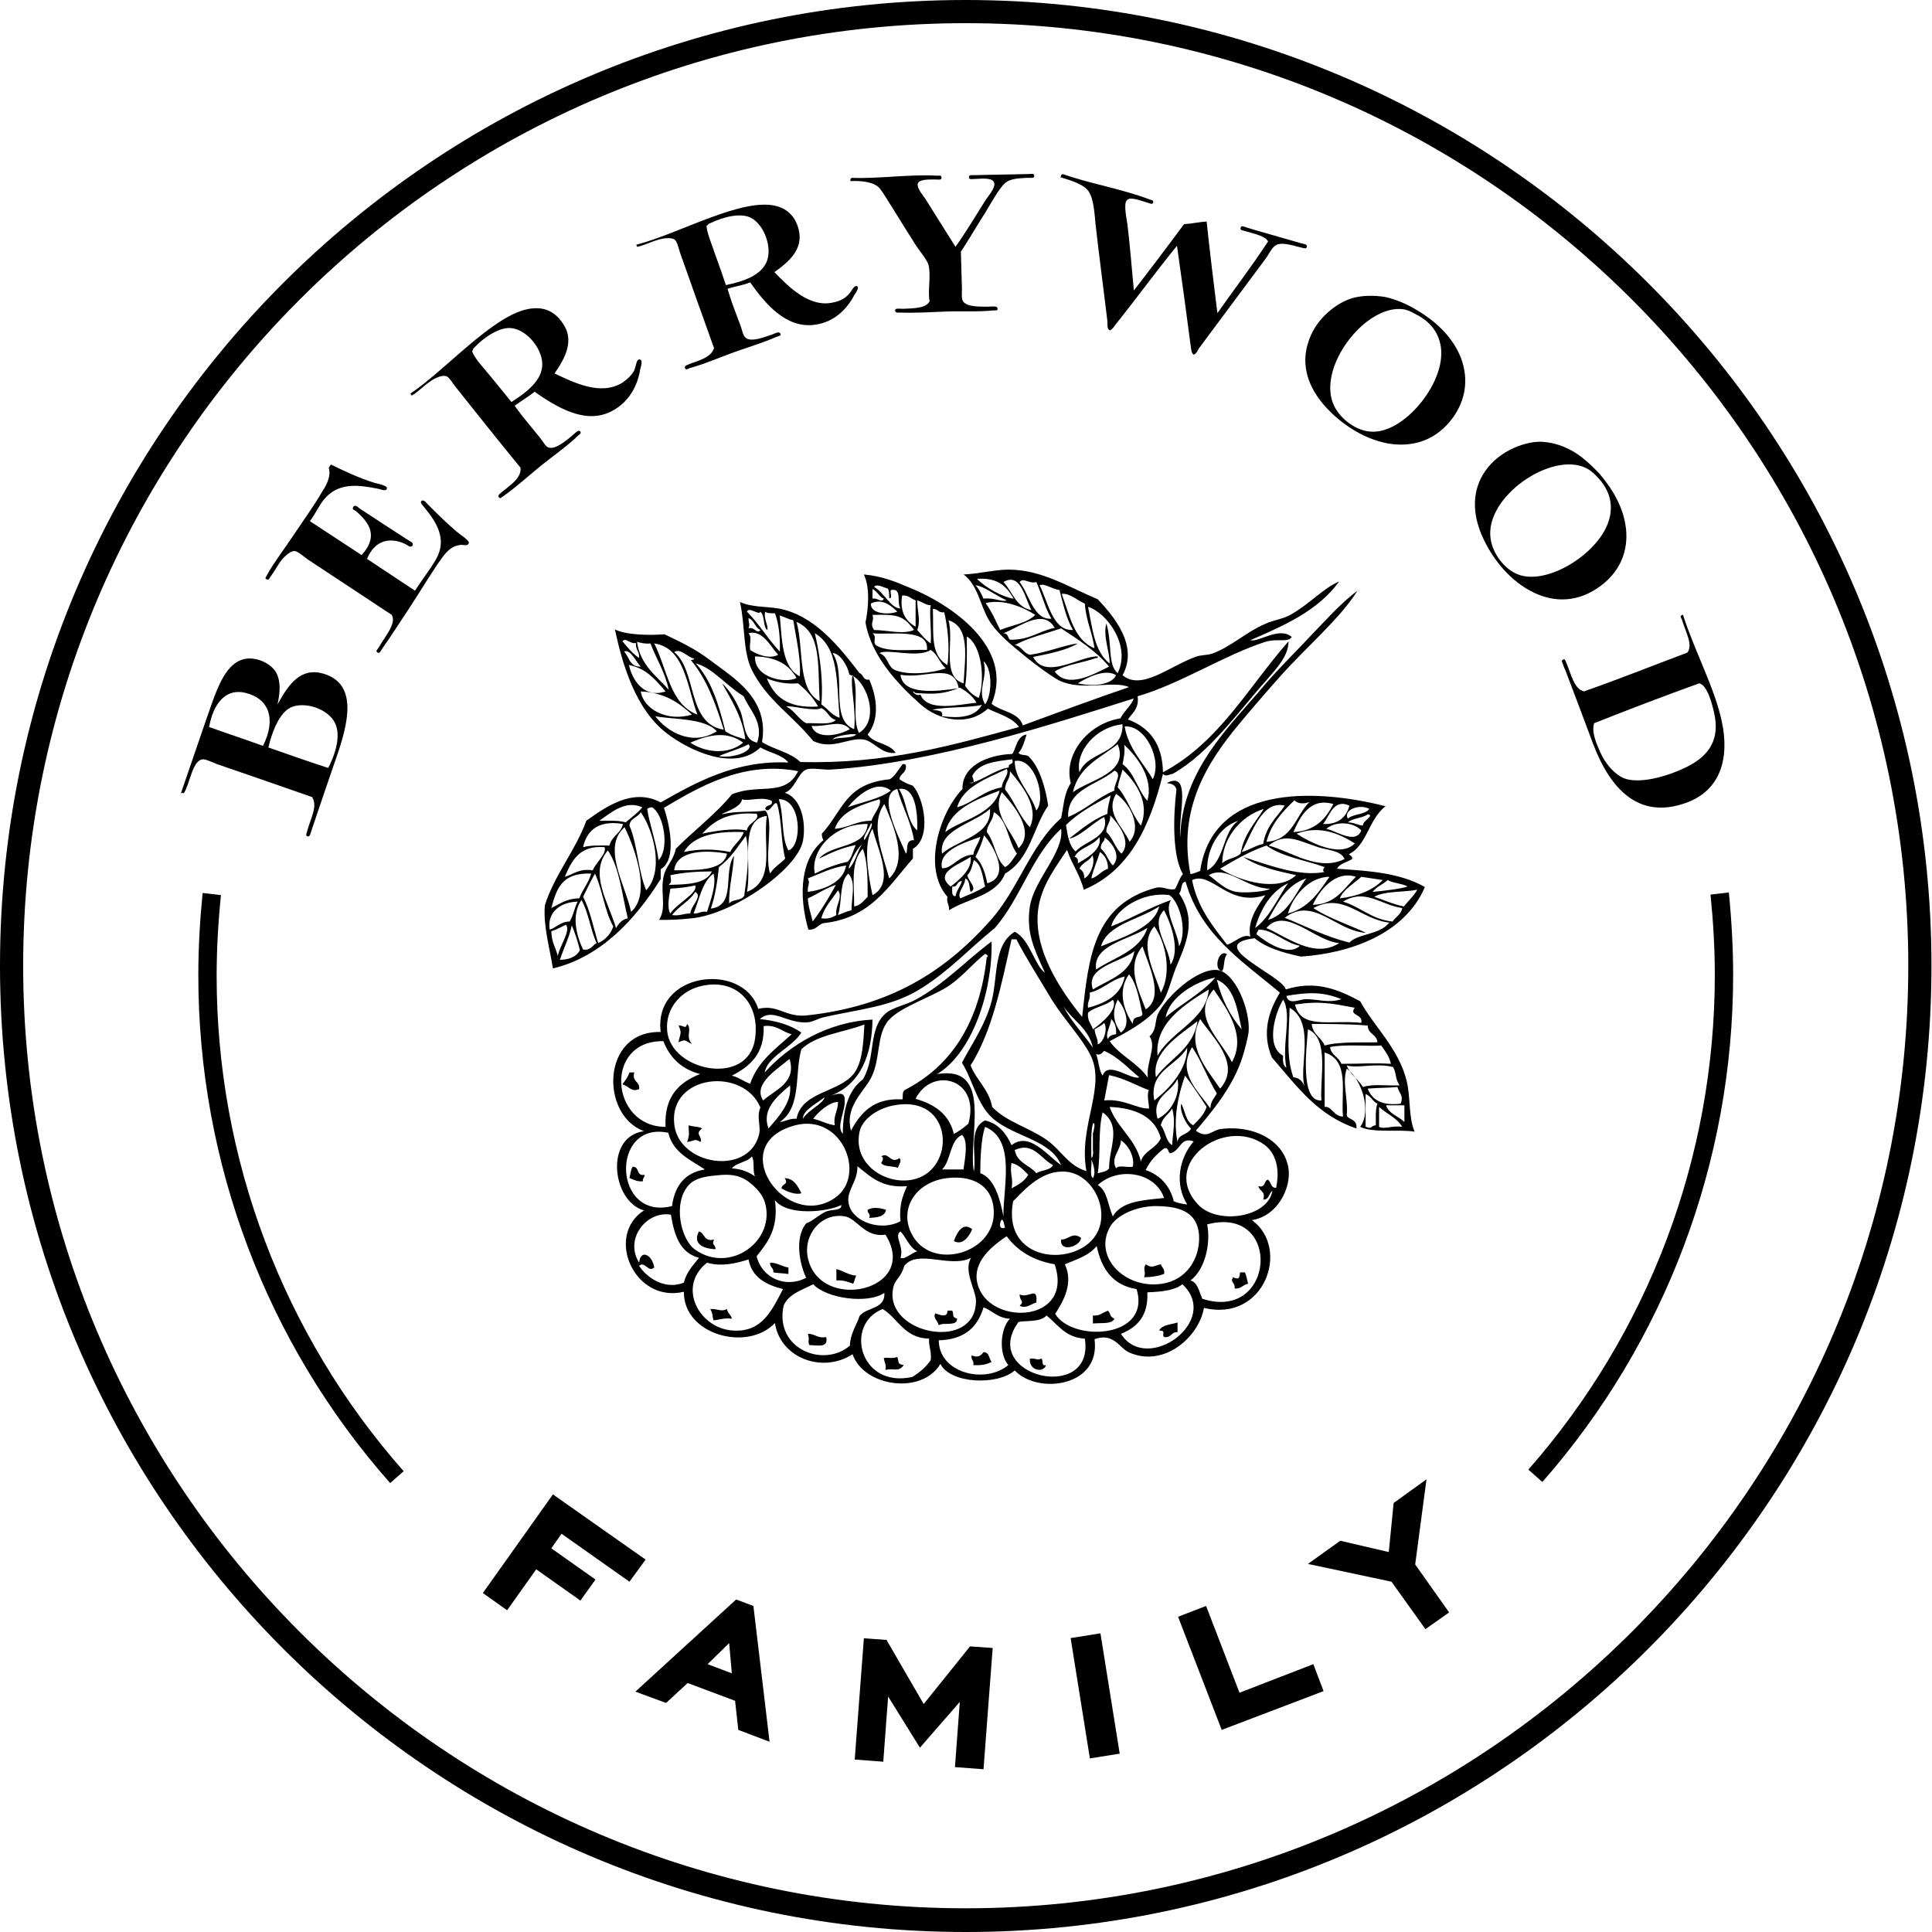 <?xml version="1.0" encoding="utf-8"?>
<!-- Generator: Adobe Illustrator 19.0.0, SVG Export Plug-In . SVG Version: 6.00 Build 0)  -->
<svg version="1.1" id="Слой_1" xmlns="http://www.w3.org/2000/svg" xmlns:xlink="http://www.w3.org/1999/xlink" x="0px" y="0px"
	 viewBox="0 0 358.5 358.5" style="enable-background:new 0 0 358.5 358.5;" xml:space="preserve">
<style type="text/css">
	.st0{clip-path:url(#SVGID_2_);fill-rule:evenodd;clip-rule:evenodd;}
	.st1{clip-path:url(#SVGID_2_);}
</style>
<polygon points="102.3,287.3 110.5,293.1 107.7,297 99.5,291.2 94.1,298.8 89.6,295.6 102.6,277.3 119.8,289.4 116.8,293.5 
	104.2,284.6 "/>
<path d="M136.4,315.6l-8.8-3.3l-4,3.7l-5.7-2.1l18.7-17.1l3.2,1.2l3,25.2L137,321L136.4,315.6z M131.3,308.8l4.5,1.7l-0.5-5.6
	L131.3,308.8z"/>
<polygon points="178.1,315.8 170.7,324.3 164.8,314.8 163.9,326.9 158.6,326.5 160.3,304 164.5,304.3 171.4,316.2 180,305.5 
	184.2,305.8 182.5,328.3 177.2,327.9 "/>
<rect x="200.5" y="303.5" transform="matrix(-0.988 0.158 -0.158 -0.988 453.817 593.584)" width="5.6" height="22.6"/>
<polygon points="218.6,300 223.8,298 230,314.1 243.7,308.8 245.6,313.8 226.7,321 "/>
<polygon points="268.9,299.2 264.5,302.3 258.2,293.5 242.7,290.2 248.7,285.9 257.7,288 258.6,278.9 264.7,274.5 262.6,290.3 "/>
<g>
	<defs>
		<rect id="SVGID_1_" width="358.5" height="358.5"/>
	</defs>
	<clipPath id="SVGID_2_">
		<use xlink:href="#SVGID_1_"  style="overflow:visible;"/>
	</clipPath>
	<path class="st0" d="M161,136.3c1.1,1.7,4.1,1.6,5.2,3.4c-2.8,0.3-3.9-2.2-6.1-2.5c-2.8-0.3-5.7,2-9.2,0.3
		c-4-4.9-8.6-7.6-11.4-13.2c-1.7-3.5-1.2-8.3-2.2-12.6c2.2,1,4.6,0.8,7.1,1.2c6.7,1.2,11.3,7.1,15.1,12c0.8,0.3,0.6,1.4,1.8,1.2
		C162.7,129.3,163.3,133.4,161,136.3 M144.7,120.9c0.1-2.8-0.2-5.2-0.9-7.1c-0.8,0-1.5,0-1.8-0.3c-0.4,1.4,0.8,2.9,0.3,3.4
		c-0.7-0.8-0.4-2.7-1.2-3.4c-0.2,0.8-2.1-1-2.5,0C140.9,115.8,142.5,118.6,144.7,120.9 M148.4,125.5c0.3-3-0.7-7.2-1.2-10.4
		c-0.9-0.2-1.6-0.6-2.5-0.9C145.1,118.8,145.1,123.8,148.4,125.5 M138.9,116.6c1-0.4,1.6,1.2,2.2,0.3c-1-0.4-1.1-1.8-2.2-2.2
		C138.9,115.9,139.2,115.6,138.9,116.6 M152.1,130.1c-0.4-6.7,0.4-12.7-4.3-14.7C149.2,120.4,147.9,128,152.1,130.1 M139.2,120.6
		c1.1,0.8,3.6,1.8,5.2,0.9c-1.4-1.5-2.9-4.7-5.5-4C139.6,118.3,139,119.4,139.2,120.6 M152.4,130.7c1.2,0.8,1.9,2,3.4,2.5
		c-0.6-6.7-0.1-13-4.6-15.7C152.2,121.7,152.8,126.8,152.4,130.7 M157.6,125.2c-0.3-1.8-1.9-4.1-3.1-4c2.7,4-0.7,12.3,4,14.1
		c0.4-4-0.8-7.9-0.3-10.1c1.3,2.7-0.2,8.2,1.2,10.8C163.6,133.4,160.5,125.7,157.6,125.2 M147.8,125.8c-1.4-2.5-3.8-3.9-7.7-4
		C139.9,125.8,145.8,126.9,147.8,125.8 M151.8,131.1c-0.9-1.7-2.3-3.1-3.7-4.3c-2.4,0.2-4.2-0.3-5.8-0.9
		C143.6,129.1,146,131.5,151.8,131.1 M152.4,131.4c-1.2,0.7-6-0.6-6.5-0.3c1.5,0.7,2.2,2.3,3.7,3.1c1.9-0.1,4.5,0.4,5.5-0.6
		C153.8,133.3,153.6,131.9,152.4,131.4 M150.6,134.7c0.8,2.6,5.1,1.8,7.1,0.6C156,133.4,153.6,134.9,150.6,134.7 M154.6,137.2
		c1.2-0.5,3.4-0.1,4.3-0.9C158.1,136,154.4,136.7,154.6,137.2"/>
	<path class="st0" d="M227.7,177.1c-0.7,0.6-0.4,2.2-0.9,3.1C225,180,226.2,175.9,227.7,177.1"/>
	<path class="st0" d="M127.5,190c1,1-0.4,2.3,0.9,3.7c-1.4-0.5-0.9-1-2.5-0.3c0.3-1.6,0.7-1.7,0-3.1
		C126.9,190.2,127.2,191.1,127.5,190"/>
	<path class="st0" d="M116.8,199h0.9c-0.5,1.8,1.1,1.6,0.9,3.1c-1.5,0.6-1.8-0.5-3.1-0.9C116,200.5,116.5,199.9,116.8,199"/>
	<path class="st0" d="M127.8,208.8c0.7,0.3,1.9,0.2,2.5,0.6c-1.5,1,0.1,1.5-0.3,2.5c-1.3-0.7-0.9-0.2-2.5,0
		C128.1,210.3,127.7,209.9,127.8,208.8"/>
	<path class="st0" d="M163.5,214.6c1.4-1,1.7,1.5,3.4,0.3c0.5,0.5-0.1,1.2-0.3,1.8c-0.9-0.4-2.5-0.1-3.1-0.9
		C163.6,215.7,164.2,214.7,163.5,214.6"/>
	<path class="st0" d="M117.4,216.5c1.3-0.1,0.6,1.8,2.2,1.5c0,0.6-0.4,0.6-0.3,1.2c-1.1,0.1-1.7-0.3-2.5-0.6
		C117,217.9,117,217.1,117.4,216.5"/>
	<path class="st0" d="M145.6,218.6c1.8,0.1,2.4,1.5,3.1,2.8c-0.9,0.4-2.8-0.3-3.7-0.9C145.2,219.5,146.4,219.9,145.6,218.6"/>
	<path class="st0" d="M164.4,224.5c-0.2,1.3-1.7,1.4-3.1,1.5c0.3-0.9-0.4-0.8-0.3-1.5C162.1,223.8,163.9,224.3,164.4,224.5"/>
	<path class="st0" d="M180.4,228.1c-0.5,1.2-1.7,3.1-3.4,2.2C177.5,228.9,178.6,226.6,180.4,228.1"/>
	<path class="st0" d="M129.7,228.5c1.1,0.3,0.9,2,2.8,1.5c-0.5,1.1,0.2,0.8,0.3,1.8C130,231.7,128.6,230.5,129.7,228.5"/>
	<path class="st0" d="M200.6,229.7c-0.1,1.6-4,2.8-3.7,0.3C198.2,230.1,199,228.5,200.6,229.7"/>
	<path class="st0" d="M142.9,234.3c1.4,0,2.1,0.7,3.4,0.9v1.2c-1.5-0.2-1.6-0.1-2.8-0.3C143.6,235.2,142.8,235.2,142.9,234.3"/>
	<path class="st0" d="M212.6,234.6c1.3,0.8,1.3,0.3,2.8,0c0.2,0.6,0.8,0.9,0.6,1.8c-1.1,0.4-2.3,0.6-3.7,0.6
		C212.7,235.9,212,235.6,212.6,234.6"/>
	<path class="st0" d="M155.2,235.5c1.3,0.3,2.2,1.1,3.7,1.2c-0.3,0.4-0.3,1.1-0.6,1.5c-0.9-0.3-1.8-0.7-3.1-0.6V235.5z"/>
	<path class="st0" d="M230.1,236.1h0.9c0.3,0.6,0.4,1.4,0.6,2.1c-1,0.2-1.3,1-2.5,0.9c0.1-1.3-0.9-1-0.3-2.1
		C229.9,237.5,230,237.2,230.1,236.1"/>
	<path class="st0" d="M192.3,241.7c-1.1,0.3-1.9,1.2-3.1,0.6c1-0.9,0-0.8,0-2.1C190.9,241,192.6,238.5,192.3,241.7"/>
	<path class="st0" d="M131.8,242.9c1.4-0.1,2,0.6,3.1,0c0.1,0.8,0.8,1.1,0.9,1.8c-1.4-0.2-2.3,0.2-3.4,0.3
		C132.1,244.1,132.4,244,131.8,242.9"/>
	<path class="st0" d="M175.8,243.2h0.9c0.4,0.9-0.2,1.1,0.9,1.5c0,1.5-2.5,0.6-3.4,1.2c-0.2-0.8-1.2-1.5-0.6-2.2
		C174.3,244,175.9,244.6,175.8,243.2"/>
	<path class="st0" d="M205.6,243.2c0.7,0.9,0.2,1,1.2,1.5c-0.5,1.1-2.6,0.7-4,0.9v-1.5C204.1,244.2,204.3,243.7,205.6,243.2"/>
	<path class="st0" d="M218.5,245.4v1.8c-1.2-0.1-1.1,1.1-2.5,0.9c-0.5-0.5,0.5-1.2-0.9-1.2C215.6,245.8,217.3,245.8,218.5,245.4"/>
	<path class="st0" d="M149.9,247.5c1.4,0,1.8,0.9,3.4,0.6c0.5,2.1-1.6,1.5-3.1,1.5C149.8,248.8,150.3,248.7,149.9,247.5"/>
	<path class="st0" d="M182.5,250.9c1.1,0,1,1.2,1.5,1.8c-0.9,0.5-1.9,0.7-3.4,0.6c0.2-0.9-0.5-0.9-0.3-1.8
		C181.4,252,182,251.6,182.5,250.9"/>
	<path class="st0" d="M166.5,251.8c0.4,1-0.1,1.3,1.2,1.5c-1,1.4-1.7,0.5-3.4,0.9c0.2-1-0.2-1.4-0.3-2.2
		C164.8,251.8,165.4,252.2,166.5,251.8"/>
	<path class="st0" d="M191.1,252.1c1.3-0.1,1.2,0.4,2.1,0c0.5,0.2-0.1,1.5,0.9,1.2C193.7,254.8,190.9,254.4,191.1,252.1"/>
	<path class="st0" d="M232,118.8c1.6,0.4,5.4-2.6,7.7-0.6c-0.7,1.1-2.6,0.2-4.9,0.9c-7.5,2.4-15.8,7.8-23.7,10.1
		c0.3,2.3-1,3.1-1.8,4.3c4,1.5,6.4,4.5,6.5,9.8c10.4-5.5,15.9-15.9,23.3-24.3c0,2.7-2.2,5-4,7.1c-5.2,5.8-10.6,13.6-17.5,17.5
		c-0.7,0.1-1.3,0.6-1.8,0c-2.4,9.7-6.2,18-14.7,21.5c-0.7-2.8-2.2-4.7-3.1-7.4c-2.1,3.2-4.4,6.2-5.2,10.1c-1.6,7.8,4,16,8,20.9
		c1.2-11.1,2.1-20.9,13.8-24c1.5-0.2,2,0.5,3.4,0.3c0.6-0.9,0.8-2,1.5-2.8c-2-3.4-1.8-10.7-1.2-15.7c-0.2-0.9-1-1.1-1.8-1.2
		c4.7-2.4,2.1,6,2.5,10.1c0.3-12.5,9.2-20.6,15.4-28c2.8-3.3,5.8-6.2,8.6-9.2c2.9-3,5.7-6.2,8.9-8.6c-3.4,5.4-9.5,10.4-14.7,16.3
		c-2.4,2.7-5,5.7-7.4,8.6c-5.7,6.9-11.3,15.5-8.9,27.7c0.7-0.1,1.3-0.4,1.8-0.6c2.3-15.7,20.6-15.5,34.4-12
		c-3.2,2.5-3.4,7.2-6.8,8.9c0.2,0.3,0.7,0.3,0.6,0.9c-0.9,0.6-2.3,0.8-2.8,1.8c5.7,0.4,11.6,0.7,16.3,3.4
		c-3.7,8.7-13.9,12.3-23,12.9c-3.3-0.7-6.4-1.6-8.6-3.4c-9.6,1.2,5,6.8,5.8,9.5c5.6-1.8,9.9,0.1,13.8,2.2c2.5,4.6,7.1,8.7,8.6,14.7
		c0.8,3.2,0.3,6.7,1.5,9.5c-2.7-0.5-7.7,0.3-10.1-0.9c2.2-3,0.2-8.9-2.5-10.8c-0.9,2.6,0.3,5.7,0,8.6c0.1,0.9,2,0.6,1.8,2.5
		c-7.1-2.4-10.8-7.5-15.7-13.2c-1.9-4.5-0.6-8.6,1.5-12c-6.9-5.8-14.7-10.7-17.5-20.6c-1,0.1-0.6,1.6-1.2,2.2
		c3.4,5.1,1.2,9.4-0.6,13.8c-0.9,2.2-1.5,5.2-2.8,6.8c-2.5,3.2-6.6,5.3-9.5,6.8c1.9,2.7,5.2,4,7.1,6.8c-0.4-2.7,1.7-5.8,0.3-7.7
		c1.3-1.1,1-2.7,1.5-4c1.5-3.3,7.4-8.7,11.1-8.3c3.3,0.4,6.1,7.4,5.8,11.4c-0.1,1-0.7,3.4-1.2,4.9c-1.7,5.3-5.6,10-8.6,13.5
		c2.1,1.6,3-0.1,4.6-0.3c6.4-0.8,11.9,2.3,12.6,7.4c0.5,3.6-2.1,8.8-6.8,9.5c7.2,5.2,2.4,19-8.9,16.3c-0.9,5.3-7.3,11.1-13.8,8.3
		c-1.9-0.8-2.9-3.8-6.5-2.5c1.2,8.9-10.6,10.3-14.8,5.8c-3.2,2.8-11.9,2.5-13.8-1.2c-3.5,5.8-14.2,4.2-16.3-1.8
		c-5.8,3.7-13.5,0.5-14.4-5.8c-5.1,5.4-17,2.2-16.9-5.8c-9.2,2.2-14.7-10.4-7.4-15.1c-5.9-1.6-7.4-13.7,0-14.7
		c-8.2-3-7.9-18.7,3.1-18.4c-1.4-11.2,15.3-13.1,18.1-4.3c3.8-0.9,5,1.7,9.2,1.2c15.2-1.7,25.3-8,33.8-17.5
		c5.3-5.9,7.4-13.9,13.2-19.1c0.5-2.3,0.5-4.5,1.8-6.5c-1.4-5.1,3-11,9.2-12c0.7-1.4,1.9-2.2,2.5-3.7c-14.9,4.7-37.1,12-56.2,13.2
		c-1.4,0.1-3.6-0.4-4.6,0c-1.6,0.7-2.1,3.7-4,4.3c3.2,1,4,5.7,3.4,8.9c-1,5.3-12.9,13.6-20.6,14.4c-2.8,0.3-4.3,0.3-6.1,0.3
		c1.5-2.4,0.1-5.3,0.9-8.3c0.4-1.7,1.8-2.8,2.2-4.9c3.4-3.4,7.9-6.9,10.4-10.1c5-2.1,9.9,0.6,12.3-4.3c-10.1-2-18.5,3-24.9,6.8
		c1,2.9,2.5,9.6-0.6,11.4v1.8c-4.6,7.4-11.1,14.5-20,16.6c-0.7-4.3-1.8-7.9-1.5-11.7c1.8-5.7,5.6-10,7.7-15.7
		c3.5-2.5,8.6-6.2,13.8-3.4c6.5-3.7,14-7.9,23.7-7.4c-1.2-1.5-3.5-1.8-5.2-2.8c-4.8,4.6-13.3,0.5-17.2-2.5
		c-6.1-4.5-8.5-13.4-9.8-19.4c2.2,1.1,6.7,1.1,9.2,0.9c2.7,1.3,5.6,2.6,8.6,4.9c4.2,3.2,10.9,7,9.5,15.1c2.2,1.4,5.3,1.9,7.1,3.7
		c16.1,0.4,28.2-3.1,40.6-6.5c-1.3-1.8-3.8-2.4-5.8-3.4c-3.6,3.3-9.1,2.3-12.6-0.9c-3.9-3.5-9-8.7-10.1-15.1
		c0.5-2.4,0.9-6.4-0.3-8.9c3.3,0.3,5.8,1.3,8.6,2.5c7.2,2.9,19.5,10.9,15.1,21.5c1.8,1.5,5,1.5,5.8,4c6.5-2.4,13-4.8,19.7-7.1
		c-3-1.3-8.7,0.8-12.9-1.2c-1.4-0.7-4.5-3-6.1-4.3c-2.7-2.2-5.6-4.5-7.1-7.1c-1.5-2.6-2-6.4-4.6-8.3c2.6-0.1,5.9-0.9,8.3-0.9
		c6.2,0,11.1,3.2,16.6,5.5c3,3.2,7.6,8.6,4.6,14.1c3.5,2.9,8.6-1.6,13.5-3.4c1-0.4,2.2-0.3,3.1-0.6c3.4-1.2,6.3-4,9.8-5.5
		c1.7-0.8,3.4-0.9,4.9-1.8c3.5-2,6-4.9,8.9-6.1C244.5,113.4,238.2,116.1,232,118.8 M191.4,113.2c-1.2-2.1-2-7.1-5.2-5.2
		C187.9,109.8,188.5,112.7,191.4,113.2 M181.3,107.4c1.6,1.7,4.8,3.4,6.8,3.7C186.6,108.5,185,107.2,181.3,107.4 M195.1,114.8
		c-1.2-2-1.8-4.6-2.8-6.8c-1.3,0.4-2.4-0.9-3.1,0C191,110.3,191.8,115.1,195.1,114.8 M182.5,111.1c1.7-0.3,3.6,0.7,4.3,0.3
		c-1.9-0.8-4.3-2.7-5.8-2.8C181.7,109.3,182.1,110.2,182.5,111.1 M199.1,116.9c-1.2-2-1.8-4.7-2.5-7.4c-1.7-0.3-2.7-1.3-3.7-0.9
		C194.5,111.7,195.3,117.1,199.1,116.9 M203.1,120.3c-0.4-2.9-1.6-5.2-1.8-8.3c-1.3-0.5-2.8-2-4.3-1.8
		C198.5,114.1,199.2,118.7,203.1,120.3 M167.1,112.9c-0.8-1,0.4-3.9-1.8-3.4c-0.2,0.4,0.4,1.6-0.3,1.5c0-0.8,0-1.5-0.3-1.8
		c-0.6-0.1-2-1-2.5-0.3C164,109.9,165.4,113,167.1,112.9 M161.9,111.1c0.8-0.3,1.7,0.9,2.1,0c-0.9-0.4-1.2-1.4-2.1-1.8V111.1z
		 M169.9,116.3v-4.9c-0.9-0.3-1.3-1-2.5-0.9C166.9,113.7,168.2,115.3,169.9,116.3 M170.2,116.9c0.8,0.9,1.5,1.8,2.5,2.5
		c0.2-2.4-0.3-5.5,0-7.1c-0.9,0-1.3-0.5-2.5-0.9C170.2,113.5,170.9,115.1,170.2,116.9 M161.6,112c-0.1,2,3.4,2.1,4.9,1.5
		C165.5,112.5,163.7,110.9,161.6,112 M185.6,116.9c2.1-0.9,4.9-1.2,6.5-2.8c-2.2-1.4-5.8-3-9.2-2.2
		C184.2,113.8,184.6,114.9,185.6,116.9 M203.7,121.8c0,0.2,0,0.4-0.3,0.3c-2.5,0.9-5.6,1.2-7.7,2.5c2.4,3.3,7.2,0.5,10.1-0.9
		c-2.4-2.9-5.7-5-8.9-7.1c-2.9,1-6,1.7-8.6,3.1c1.3,0.2,1.6,1.5,2.8,1.8c3.1-0.4,6.7-1.9,8.9-2.1c-2.2,1.3-5.3,1.9-8.3,2.5
		C194,126.3,200.4,121.7,203.7,121.8 M205.9,123.1c0.1-1.9-1.3-5.1-0.6-7.4c1.1,3.6,0.2,7.7,2.1,9.2c2.5-5.1-2-11.2-5.5-12.3
		C202.7,116.6,203.1,121,205.9,123.1 M175.8,123.4c0.5-3.5,0-7.3-0.6-9.8c-1.1,0.2-1.2-0.7-2.1-0.6
		C173.3,117.4,172.5,121.5,175.8,123.4 M162.2,116.9c2.3,0,5.3,0.9,7.4,0c-2-2.8-3.3-2.9-7.7-2.8
		C162.3,115.4,161.3,115.6,162.2,116.9 M186.2,117.5c0.9,0,0.8,0.9,1.2,1.2c3.6,0.1,5.4-1.6,8.3-2.2
		C193.6,112.8,189.3,116.3,186.2,117.5 M178.8,126.8c0.3-5,1.2-10.5-2.8-11.7C177.1,118.9,174.6,125.6,178.8,126.8 M162.5,119.7
		c2.1,1.4,6.2,0.8,9.5,0.9c0.5-4.2-7.1-2.7-10.1-3.1C162.8,118.2,161.9,119,162.5,119.7 M169.9,128.6c-1-0.9-0.2,0.7,0.9,0.3
		c1.3,3.3,7.2,1.8,10.4,1.5c-0.7-1.2-1.8-2.1-3.1-2.8C174.9,128.9,173.2,128.8,169.9,128.6 M181.6,129.5c1.2-3,0.7-9.7-2.2-11.4
		c0,3.2,0.1,6.5-0.3,9.2C179.8,128.3,180.5,129,181.6,129.5 M118.6,122.1c0.1-1.2-0.7-1.5-0.6-2.8c-1,0.3-1.9-1.1-2.5-0.3
		C116.5,120.2,117.4,121.3,118.6,122.1 M124.1,128c-0.7-3.3-2.3-5.7-3.4-8.6c-1.1,0.1-1.7-0.1-2.5-0.3
		C118.8,123.4,121.8,125.4,124.1,128 M134.3,135.4c-1.5-4.8-3.2-9.5-6.1-12.9c0.2-0.1,0.6,0,0.6-0.3c-1.2-0.2-2.5-2-3.7-1.2
		C129.4,124.5,127.4,134.3,134.3,135.4 M121.4,119.4c2.4,4.7,2.9,11.3,8,13.2C127.5,127.5,127.1,120.2,121.4,119.4 M118.9,123.7
		c-0.9-0.9-1.9-3.3-3.1-2.8C116.8,121.9,116.8,123.8,118.9,123.7 M163.2,121.2c1.6,0.6,1.5,2.5,2.8,3.1c2.5,1.1,7.1,0.6,9.5-0.3
		c-1.1-0.9-1.5-2.6-2.8-3.4C170.3,122.2,164.6,120.3,163.2,121.2 M134.6,135.7c1,0.7,2.4,1.1,3.7,1.5c-0.5-4.2-3-8-4.3-10.4
		c1.4,1.3,2.5,3.1,3.4,5.2c0.8,2,0.5,5.4,3.1,5.8c1.3-3.8-1.5-6.1-2.5-8.6c-3.4-2.1-5.8-5.3-8.9-6.1
		C132,126.2,133.4,130.8,134.6,135.7 M182.8,130.7c1.3-1.7,1.4-6.6-0.3-8C183.4,125.7,181.2,128,182.8,130.7 M123.5,128.3
		c-2.2-2.6-3.8-4.3-6.8-4.9C117.4,126.4,119.6,129.6,123.5,128.3 M167.1,125.2c0.4,3.9,6.9,3.1,10.8,2.5
		C177,122.7,171.6,126.1,167.1,125.2 M200,126.8c2.5,0.6,6.2,0.4,7.1-1.5C205.2,124,201.7,125.7,200,126.8 M128.4,132.6
		c-2.4-2.2-5.1-4.1-9.5-4.3C119.4,131.6,123.8,134,128.4,132.6 M173,131.7c0.9,0.2,2.1,0,1.8,1.2c3.3,0.4,6.1,0.2,7.4-2.1
		C179.5,131.4,175.8,131.1,173,131.7 M133,135.7c-2.1-2.5-8.5-2.2-11.4-2.8C123.7,135.7,128.4,138.6,133,135.7 M200.3,143.3
		c1.6-4,8.1-3.2,8-8.9C203.2,134.9,199.5,139.6,200.3,143.3 M213.9,144.6c1.8-3.5-1.3-10.1-5.2-9.8
		C209.3,138.9,212.6,142.1,213.9,144.6 M128.1,137.8c2.8,1.9,7.1,2.3,9.8,0C134.9,135.6,131.6,136.3,128.1,137.8 M133.4,140.3
		c2.7,0.5,6.6-1,5.5-2.2C137.2,139,135.2,139.5,133.4,140.3 M199.1,147c3-2.3,10.5-3.5,8.3-8.9C204.2,140.6,200.1,142.3,199.1,147
		 M208.3,141.8c2.2,1.6,2.8,4.8,4.6,6.8c1.2-4.1-1.8-8.1-4.3-10.4C208.8,139.6,208.5,140.7,208.3,141.8 M207.4,146.1
		c1.8,2,2.6,5,4.3,7.1c1.7-4.2-0.8-7.9-3.4-10.4C208,143.9,207.6,144.9,207.4,146.1 M206.8,143c-3.2,2.7-8.8,3.4-8.6,8.6
		c3.2-1.3,5.4-3.6,8.6-4.9C206.6,145.5,208.4,143.6,206.8,143 M209.6,156.2c2.5-2.8-0.1-7.3-2.5-8.9
		C205,150.9,208.4,153.4,209.6,156.2 M199.4,159c0.5,0.1,0.7,0.5,0.6,1.2c1.7-1,4.6-2.6,4-4.9C202.9,157,200.3,157.2,199.4,159
		 M204.9,151.6c-2.2,1.1-4.5,3.7-6.5,4c2.2-1.7,4.3-3.5,7.1-4.6c0-1.3,0.4-2.3,0.6-3.4c-3,1.6-6,3.2-8.3,5.5
		c0.3,1.9,0.6,3.9,1.8,4.9C201.3,156,206,155.4,204.9,151.6 M142,150.4c1.7,1.8-0.2,8.5,0.9,11.7c0.7-1.2,1.9-1.8,2.8-2.8
		c-0.8-3-0.6-7.2-1.5-10.1c-0.5-0.9-1.4,2-2.2,0.9c0.1-0.9,1.5-0.4,1.2-1.5c-1.8-0.9-4.7,0.2-5.5-0.3c-0.2,1.7-4,2.6-3.7,2.8
		C136.8,150.4,139.5,150.8,142,150.4 M146.3,157.8c2.6-0.8,2.5-9.6-1.8-9.5C145.5,151,144.9,155.4,146.3,157.8 M238.4,149.5
		c-4.3-1.1-6.1,5.2-8,8.6c1.5-0.4,2.5-1.2,4-1.5C234.9,153.3,236.9,151.7,238.4,149.5 M235,156.2c4.9-0.3,5.4-4.9,8-7.4
		c-0.9,0.4-2.2,0.4-2.8-0.3C238,150.6,235.9,152.8,235,156.2 M240,154.4c4-0.2,6-2.4,7.4-5.2C243.1,147.9,241.2,151.6,240,154.4
		 M111.2,152.3c1.8,0,3.6-0.1,4.9,0.3c1-0.9,2.2-1.7,3.1-2.8C116,148.4,113.4,150.8,111.2,152.3 M245.5,152.9
		c2.8,0.1,4.3-1.2,4.9-3.4C247.4,148.1,246.7,151.5,245.5,152.9 M120.1,150.1c0.3,2.4,1.7,6.3,2.1,9.5c2-1.9,1.1-8.4-1.2-9.8
		C120.6,149.8,120.4,149.9,120.1,150.1 M250.1,151.9c1-0.9,3.2-0.7,4-1.8C252.2,149.1,249.2,150.3,250.1,151.9 M226.8,160.2
		c0.8-0.9,2.5-0.9,3.4-1.8c0.6-3.6,2.7-5.7,4.3-8.3C230.1,151.5,226.8,155.6,226.8,160.2 M118.9,150.7c-0.5,1-2,1.1-2.1,2.5
		c1.5,3.5,1.6,8.4,3.1,12C123.2,161.7,121.4,154.3,118.9,150.7 M130.3,154.7c2.3-0.5,5.9-1.1,8.3-0.6c0.1-1.4,2.5-1.9,1.8-3.1
		C134.9,150.6,132.4,152.4,130.3,154.7 M250.1,152.6c1.1,0,1.8,0.5,2.8,0.6c-0.1-0.9,2.3-1.9,0.9-2.1
		C252.9,151.8,251,151.8,250.1,152.6 M138.6,165.5c5.4-2.1,2.9-8.7,3.7-14.1C137,152,139.6,160.6,138.6,165.5 M205.3,154.4
		c1.2,1.1,1.6,2.9,2.8,4c2-2.2-0.6-5.6-2.1-7.1C206.1,152.8,205.2,153.1,205.3,154.4 M224,161.5c3.3-1.7,2.8-7.2,5.8-9.2
		C226.2,153.4,223.9,157.5,224,161.5 M246.1,153.8c1.8,0.3,5.4,3,6.5,0.3C251.1,152.5,247.9,152.3,246.1,153.8 M108.2,157.2
		c1.4-0.4,3.2-0.3,4.9-0.3c0.4-1.8,2.1-2.2,2.5-4C110.3,152,108.7,154.9,108.2,157.2 M117.1,169.2c3.8-3.3,0.7-11.8-1.2-15.7
		C111.6,157.2,116.1,164.3,117.1,169.2 M193.9,180.5c-2.1-4.6-3.5-7.5-2.8-12.3c0.8-5,6.4-10.1,5.8-14.4
		c-5.4,4.9-7.5,12.9-12.3,18.4c-4.7,3.8-8.3,7.8-13.5,11.1c-5.6,3.6-11.6,3.9-18.4,5.5c-0.9,0.2-1.8,0.8-2.8,0.9
		c-3.9,0.3-6.5-2.8-8.9-0.6c3.1,0.3,5.7,1.1,7.7,2.5c-1.7,2.8-6.3,4.4-6.8,7.4c4.6-5.1,11.7-9.4,20-9.8c-0.1,6.4-2.1,11.9-7.7,14.1
		c0.7-0.2,2.3-0.8,2.5,0.3c0.4,2.5-1.7,5.3-0.3,6.8c0-4.3,0.9-8,3.7-10.1c2.5-4.1,0.9-9.4,4.3-12.3c1.3-1.1,3.7-1.5,5.5-2.5
		c5.5-3,9.5-7.4,14.1-10.8c0.2,9.3-3.6,20.7-10.1,24.6c10.5-1.7,5.7,11.5,6.8,18.1c0.6-3-1.2-7.9,2.1-9.5c2.5,0.6,3.9,2.4,4.9,4.6
		c3.3-2.6,6.6,1.9,9.2,3.7c-1.9-4.7-8.6-5.2-12.6-8.6c-3-2.6-3.7-7-5.8-10.4c1.7-3.3,4.3-6.9,5.5-11.4c1.2-4.6,0.3-10.5,4.3-12.9
		C191.1,174.3,192,179.2,193.9,180.5 M240.6,154.7c2.3,1.5,8.1,4.6,10.8,1.8C248.4,154.6,244.7,153.1,240.6,154.7 M126.9,158.1
		c2.7-0.6,5.7-0.6,8.6,0c0.6-1.4,2-2.1,2.5-3.7C132.9,154.2,128.7,155,126.9,158.1 M133.4,160.9c-0.3,2.8-0.7,5.4-1.5,7.7
		c4.8-0.6,2.2-6.7,4.3-9.8c-0.2,3.3-1,6.1-0.9,8.9c0.5-0.9,2.3-0.5,2.8-1.5c0.3-2.4,1.2-7.6,0.3-11.1
		C136.6,157.5,135.8,159,133.4,160.9 M204.3,157.5c1,0.8,1.3,2.2,2.2,3.1c1.6-1.7,0-4.1-1.5-5.2C205,156.3,204.1,156.4,204.3,157.5
		 M244.6,157.2c-3.7-1.2-6.1-2.8-9.2-0.3c4.2,1.1,9.2,4.9,14.1,2.5C248.8,157.8,246.5,157.8,244.6,157.2 M245.8,161.8
		c-0.5-0.1-0.2-0.7,0-0.9c-3.6-1.3-7.9-1.9-10.8-4c-3.2,1.1-5.9,2.7-8.6,4.3c4,2.5,10.9,4.3,14.1,1.2c-3.6-0.8-7.2-1.6-9.8-3.4
		C235.8,160.7,241.3,162.7,245.8,161.8 M104.8,162.7c1.7-0.5,2.7-1.6,5.2-1.2c0.5-1.4,2.6-3,2.2-4.3
		C107.5,156.8,106.1,159.7,104.8,162.7 M114.3,172.2c0.5-0.8,1.1-1.6,2.2-1.8c-1.1-4.4-1.5-9.3-3.7-12.6
		C109.2,162,112.9,167.4,114.3,172.2 M125.1,161.5c3-0.1,9.2,0.4,9.8-3.1C131.1,157.7,125.5,157.7,125.1,161.5 M202.5,163
		c1.3-0.3,1.8-1.4,3.1-1.8c0-1.5-0.6-2.5-1.5-3.1C203.6,159.8,202.9,161.2,202.5,163 M200.3,161.2c0.6,0.3,0.9,0.9,0.9,1.8
		c1.2-0.6,2.1-3,1.5-4.3C202.2,159.8,200.8,160,200.3,161.2 M224.3,162.4c1.2,0.8,3,2.8,5.2,3.1c2,0.3,6.1-0.2,6.1-0.6
		C231.3,164.9,227.6,160.4,224.3,162.4 M124.4,162.4c0.1,1.2,0.3,1.1-0.3,1.8c3.3-0.1,6.9-0.1,8-2.5
		C129.3,161.7,126.8,161.9,124.4,162.4 M102.3,168.5c1.6-0.8,2.9-1.8,5.2-1.8c0.6-1.7,1.7-2.8,2.2-4.6
		C104.3,161.9,103.3,164.8,102.3,168.5 M108.2,166.4c1.3,2.5,1.9,5.7,2.8,8.6c1.3-0.6,2.3-1.6,2.8-3.1c-1.6-2.8-2-6.8-3.4-9.8
		C109.6,163.5,108.9,165,108.2,166.4 M128.7,169.5c1,0.1,1.3-0.5,2.5-0.3c0.6-2,1.8-5,1.2-7.1C130.3,163.6,129.8,166.8,128.7,169.5
		 M251.6,162.7c-4-1.3-6.9,2.8-8,5.2C247.9,167.8,249.4,164.8,251.6,162.7 M248.6,166.7c3.4-0.4,6.1-1.5,8-3.4
		c-1.3-0.2-2.7-0.4-4-0.6C251.2,164,249.4,164.9,248.6,166.7 M221.2,163.3c1,5.1,3.8,8.5,6.5,12c1.4-0.4,2.9-2.1,4.3-1.5
		c-0.6-3,1.4-5.7,2.8-7.7C227.9,168.4,224.9,161.6,221.2,163.3 M242.4,163c-3.7,1.2-5.3,4.5-7.1,7.7
		C239.1,169.5,240.3,165.8,242.4,163 M239,169.5c3.8-1,5.7-3.9,7.7-6.8C242.8,162.7,239.8,166.5,239,169.5 M261.2,164.5
		c-1.1-0.6-2.7-0.6-3.7-1.2c-0.8,0.8-2.1,1.2-2.8,2.2C256.9,165.3,260.1,164.9,261.2,164.5 M232.9,172.2c2.7-1.9,4.6-6.3,6.1-8.3
		C235.8,165.5,234,168.5,232.9,172.2 M124.4,164.9c-0.2,1.2-0.7,3.6,0,4.6c1.1-1.8,5.2-3.8,4.6-5.2
		C127.7,164.6,126.1,164.8,124.4,164.9 M255,166.4c1.8,0.6,3.5,1.4,5.5,1.8c0.8-1,1.8-1.9,2.5-3.1C260.3,165.6,257,165.3,255,166.4
		 M124.7,169.8c1.5,0.2,2.1-0.3,3.4-0.3c0-1.3,2.4-3.2,0.9-4C128,167.2,126,168.1,124.7,169.8 M218.8,175.6c1.6-3.1,0-8.3-1.8-9.5
		c-4.8-0.7-10,2.5-10.8,5.8c3.8-1.5,7.1-3.5,11.1-4.9C215.9,169.1,218.4,172.5,218.8,175.6 M249.2,167.3c3.3,1,5.3,3.3,9.2,3.7
		c0.6-0.9,1.6-1.3,1.8-2.5C256.1,167.9,253.4,164.8,249.2,167.3 M108.2,176.2c1.5,0.2,1.7-0.8,2.5-1.2c-1.1-2.4-1.5-5.7-2.8-8
		C106,169.7,106.9,173.5,108.2,176.2 M102,172.5c1.3-0.4,2-1.5,3.7-1.5c0.7-1.1,0.9-2.6,1.5-3.7C103.8,167.4,101.5,169.4,102,172.5
		 M243.7,168.5c2.9,1.9,6.6,3.1,9.8,4.6c-5.6-0.3-9.8-6.9-15.1-2.8c4,1.6,7.5,3.5,12,4.6c1.6-1.7,5.6-1.4,7.4-3.7
		C252.4,170.6,249.3,165.5,243.7,168.5 M204.3,175.6c4.1-1.7,9.9-3.5,10.8-7.4C211.3,170.7,205.5,171.5,204.3,175.6 M217.2,179
		c1.8-2.6,0.2-7.4-1.2-10.1C213.3,171.5,216.9,175.5,217.2,179 M235,172.2c3.7,1.6,8.9,5.8,13.5,2.8
		C243.9,174.6,238.5,168.1,235,172.2 M102.3,172.8c0.1,2.3,0.7,2.6,1.2,4.6c0.3-1.8,2.5-4.8,1.5-5.8
		C104.1,172,103.3,172.5,102.3,172.8 M103.9,178.1c1.4,0,3-0.4,3.7-1.8c-0.4-1.6-0.9-3.2-1.5-4.6
		C105.6,174.1,104.6,175.9,103.9,178.1 M215.4,184.2c2.1-3.7,0.9-9.4-1.2-12.3C211.2,175.1,214.3,180.6,215.4,184.2 M202.8,183.6
		c3.1-1.9,7-2.9,7.7-7.1C207.9,178.6,201.3,179.4,202.8,183.6 M212.9,172.2c-3.5,2.2-10.2,3.2-9.5,7.7
		C206.8,177.6,211.5,176.5,212.9,172.2 M233.5,172.5c0,0.4-0.4,0.4-0.3,0.9c1.7,1.4,5.8,4.2,8,2.1
		C238.4,175,236.1,172.4,233.5,172.5 M180.1,197.7c1.1,2.8,3.4,4.4,4,7.7c2.7,2.8,6.8,3.8,10.1,6.1c2.7,1.9,4.1,4.9,7.4,5.8
		c-1.6-8.4,3.9-15.8,0.6-21.8c-1.7-3.2-4.8-6.4-7.1-10.1c-2.3-3.9-4.7-7.6-6.5-11.1h-0.9C185.8,182.8,184.1,191.4,180.1,197.7
		 M212.6,187.3c3.6-2.3,0.4-8.5-0.6-11.7C209,179.2,211.1,183.4,212.6,187.3 M176.4,182.7c-2.9,2.1-9.1,4-11.4,6.5
		c-2.6,2.8-1.4,7.7-3.7,11.4c-1.5,2.4-4.5,5.1-3.4,9.2c1.8-3.3,4.2-6.1,9.5-5.8c0.3-0.2-0.2-1.4,0.6-1.8
		c8.7-4.5,13.8-12.7,15.1-24.6c0.5-0.1,0-0.5-0.3-0.6C180.5,178.8,179,180.8,176.4,182.7 M210.2,190c0-1.8,1.5-0.9,1.8-1.8
		c-0.6-2.6-1-5.6-2.5-7.4C207.4,183.7,208.4,187.3,210.2,190 M202.2,184.2c0.2,1.3-0.5,1.6-0.3,2.8c3.3-0.9,6.1-2.3,6.8-5.8
		C206.1,181.8,204.7,183.6,202.2,184.2 M214.8,195.9c2.5-4.6,9.1-6.6,9.5-12.3C219.8,186.4,214.2,189.9,214.8,195.9 M228.6,197.1
		c2.7-4.9-0.8-9.7-3.4-13.5C220.9,188.6,226.4,192.7,228.6,197.1 M225.5,181.4c-3.7,0.7-8.6,3.7-9.2,7.4
		C218.5,186.7,223.1,184.3,225.5,181.4 M230.4,191c-0.8-3.8-1.4-7.9-4.6-9.2C226.7,185.5,228.3,188.5,230.4,191 M123.8,191.3
		c0.7,7.5,15,10.4,16.3,1.5c1-6.8-3.6-11.4-10.1-9.8C126.5,183.8,123.4,187,123.8,191.3 M238.7,184.8c0.4,1.8,2.4,0.6,3.7,0.6
		c2,0,4.3,0.8,6.5,0C245.5,184,242.6,184.1,238.7,184.8 M201.9,187.9c-0.2,1.5,0.6,2.1,0.9,3.1c1.6-1.1,4.8-3.8,3.7-5.5
		C205.3,186.6,203.2,186.8,201.9,187.9 M208,191.6c2-1.4,0.7-4.7-0.6-6.1C206.3,187.7,206.6,189.8,208,191.6 M238.1,195.9
		c-0.1,1,0,1.9,0.6,2.2c-0.9-4.2,1.1-9.8-0.6-12.6C236.7,187.7,234.7,194.1,238.1,195.9 M240.3,186.4c1.1,4.7,6.6,2.8,12.3,3.4
		c0.4-1.7-2.4-1.3-1.2-2.8C247.2,186.2,244.9,185.7,240.3,186.4 M197.3,186.7c1.5,2.9,3.7,5.1,5.5,7.7
		C202,190.8,199,189.3,197.3,186.7 M240,199.9c1.2,0.1,1.8,0.9,2.1,1.8c-1.2-3.6,2.1-11.9-2.8-14.7
		C239.2,191.5,238.6,196.2,240,199.9 M205.6,192.8c0.2-0.6,0.8-0.8,1.5-0.9c0.1-1.4-0.3-2.2-0.9-2.8
		C206.1,190.3,205,192,205.6,192.8 M226.4,202c4-4.5-1.3-9.4-3.7-12.9C220,194.1,223.9,198.3,226.4,202 M214.5,199.9
		c2.5-3.5,6.9-5.2,7.7-10.4C219,192,213.6,195.2,214.5,199.9 M203.1,191c0.2,1.5,0.6,1.5,0.6,2.8c1.1-0.4,1.9-2.8,1.2-4
		C204.4,190.3,203.8,190.6,203.1,191 M148.7,194.7c-1.3,4.6,0.1,10.7-4,13.5c1.1-0.1,1.8-0.7,3.1-0.6c1-5.2,8.1-4.8,10.8-8.6
		c1.5-2.2,1.6-5.7,1.8-8.9C156.5,191.6,151.5,192,148.7,194.7 M245.8,194c2.8-0.8,8.1-0.5,9.8-0.6c-0.1-1.5-1.8-1.5-1.8-3.1
		c-3.3-0.3-7.8-0.3-10.4-0.3C243.6,192,245.2,192.5,245.8,194 M135.8,199.6c1.3,0.3,2.2,1.1,3.4,1.5c1.4-4.2,4.8-6.5,7.7-9.2
		c-1.8-0.4-2.7-1.8-5.2-1.5C141.9,195.6,139.1,197.9,135.8,199.6 M245.2,204.2c-0.3-4.3,1.5-11.5-2.5-13.2
		C242.5,194.1,241.1,204.5,245.2,204.2 M123.5,209.1c-0.3-5.7,2.6-8.3,6.4-9.8c-3.4-0.9-5.6-3-6.8-6.1
		C112,193,113.2,209.1,123.5,209.1 M245.8,195.3v10.1c1.3-0.2,1.6,1.7,3.4,1.8C248.8,202.6,250.5,196.8,245.8,195.3 M248.9,197.4
		c4.3,0,5.6-0.2,9.2,0c-0.3-1.4-1.1-2.4-1.8-3.4c-2.1,0.2-6.9-0.3-9.5,0.3C247,195.8,248.4,196.1,248.9,197.4 M214.2,204.2
		c2.9-2.3,6.1-5.8,6.1-9.8C218.4,197.8,213.1,198.7,214.2,204.2 M214.8,207.6c2.4-1.1,4.3-4.3,3.7-7.4
		C217.3,202.8,213.6,203.5,214.8,207.6 M224.6,205.7c0-1.3,0.7-1.9,1.2-2.8c-1.7-2.7-2.8-6-4.6-8.6
		C218.3,199.1,222.4,202.5,224.6,205.7 M211.4,199.9c-2.1-1.7-3.8-3.7-6.5-4.9c-0.4,0.3-0.6,0.9-1.5,0.6c0.5,1.3,0.5,3,1.2,4
		C205.6,196.7,209.9,200.5,211.4,199.9 M141.6,204.2c2.1-1.9,6.3-3.3,4.9-7.7C144.4,198.3,139.6,201.1,141.6,204.2 M252.9,201.7
		c1.8-0.6,4.5-0.2,6.8-0.3c-0.9-1.4-0.5-2.1-1.2-3.4c-3-0.8-6.7,0.3-8.6-0.3C250.5,199.4,252,200.2,252.9,201.7 M204.9,204.2
		c3.5-0.4,6.2,1.6,8.3,1.5c0.1-0.4-0.5-2.7,0-3.4c-2.4-0.9-4.5-2.2-7.4-2.8C205.5,201.1,205.2,202.6,204.9,204.2 M218.5,211.9
		c0.1-1.5,2-1.3,2.5-2.5c-1-0.9-2.2-3.4-1.8-4.6c0.7,1.3,0.8,3.3,2.2,4c1-1,2-1.9,2.5-3.4c-1.3-2-2.6-4-4-5.8
		C218.7,202.9,217.6,207.7,218.5,211.9 M179.7,208.5c2.3-8.4-6.8-10.7-9.8-4.6c3.5,1,6.2,2.8,7.1,6.5
		C178,209.9,178.9,209.2,179.7,208.5 M125.1,208.5c0.7,7.7,13.6,9.8,15.7,2.2c0.5-1.8-0.5-3.3,0.3-5.2
		C137.9,197.9,124.2,199.4,125.1,208.5 M142.6,209.4c1.7-2,4.4-4.8,4-8C144.1,203.5,141.3,205.9,142.6,209.4 M253.8,202
		c0.8,2.2,2.8,3.2,6.1,2.8c0.6-1.5-0.2-1.8-0.6-3.1C257.1,201.9,256.4,201.8,253.8,202 M253.5,209.1c1.1,0.5,0.8-0.2,1.8-0.3
		c0-1.4-0.1-3,0.3-4c-0.9-0.4-1.2-1.4-2.2-1.8V209.1z M149,207.6c0.9-1.6,3.8-2.8,4-4C151.7,204.7,148.9,206,149,207.6 M155.5,204.5
		c-1.4-0.1-3.6,1.7-4.6,3.1c1.4,0.3,2.5,1,4,1.2C154.6,206.9,155.5,206.2,155.5,204.5 M159.5,210c-1.3,6,4.8,9.9,9.8,8.9
		c8.2-1.6,7.8-15.9-3.4-13.8C162.3,205.8,159.9,208,159.5,210 M260.6,208.2v-3.1h-3.4C257.7,206.7,259.5,207.1,260.6,208.2
		 M211.7,215.5c0.6-2,2.9-2.4,3.7-4.3c-1.1-4-4.7-5.6-9.5-5.8C207.3,209.3,210.7,211.3,211.7,215.5 M255.9,209.1
		c1.1,0.5,2.5-0.3,4.3,0c-1-1.7-2.9-2.4-4.3-3.7V209.1z M215.4,208.8c0.9,1.1,0.9,3,2.1,3.7c0.1-2.2,0.7-4.4,0-6.8
		C216.9,206.8,215.7,207.3,215.4,208.8 M203.7,217.7c0.8-0.2,1.7-0.3,2.1-0.9c0-3.9,2.4-7.8-1.2-10.4
		C203.7,210.1,204.3,213.6,203.7,217.7 M202.5,214c-0.1,1.7,0.5,0.4,0.3-0.6v-3.1c0.1-0.2,0.6-2.3,0-1.8
		C202.4,210,202.5,212.1,202.5,214 M154.9,222.3c6.2-4.2,1.1-16.6-8.3-13.2C134.9,213.1,146,228.4,154.9,222.3 M181.9,217.7
		c2.9,1,3.8,5.6,4.3,8c-0.1-5.3,2.4-14.2-3.4-16.6C182,211.2,181.9,215.7,181.9,217.7 M124.7,223.8c0.5-3.8,2.4-6.2,6.1-6.8
		c-2.7-1.8-5.9-3.1-6.8-6.8C113.2,207.9,113.7,226.6,124.7,223.8 M178.5,210.6c-2.3,1-2,4.8-3.7,6.4h4
		C178.8,216.3,179.9,211.7,178.5,210.6 M234.4,222.6c0.5-1.6-0.7-1.5-0.9-2.5c1.4,0.4,1-1.1,1.8-1.2c0.6,0.5,0.5,1.6,1.5,1.5
		c0.8-4-0.3-6.6-2.2-8c-7.4-5.3-19.4,3.5-12.3,11.1c3.5,3.8,12.9,2.5,13.8-2.5C235.4,221.4,235.6,222.6,234.4,222.6 M207.1,216.8
		c0.4-0.7,2.1-0.1,3.1-0.3c0.4-1.8-0.8-4-2.2-4.9C208,213.4,206,214.8,207.1,216.8 M217.2,214c-0.6-0.1-0.2-1.2-1.2-0.9
		c-1.4,1.1-2.6,2.3-3.4,4c2.7,1,4.5,2.9,5.2,5.8c0.7,0.3,1.5,0.5,2.5,0.6c-2.4-3.8-1.5-8.6,1.2-11.7
		C219,210.9,219.1,213.5,217.2,214 M188.3,213.4c0.4,2.4,2.8,2.8,4,4.3c0.9-0.6,2.6-0.5,3.1-1.5C193.1,215,191.7,211.8,188.3,213.4
		 M135.8,216.8c1.8,0.1,3.2,0.7,4.3,1.5c-0.5-1,0-2.9-0.6-3.7C138.6,215.7,136.7,215.7,135.8,216.8 M202.8,218.6
		c0.6-0.9,0.1-2.6-0.3-3.4C202.7,216.3,202.1,218.1,202.8,218.6 M187.7,220.5c1.2-0.6,2.4-1.3,3.1-2.5c-0.9-0.9-1.6-1.8-3.1-2.2
		C187.3,217.8,188.1,218.6,187.7,220.5 M157.6,223.8c1,3.1,6.1,4.7,9.5,2.8c-0.3-2.9,0.4-4.7,1.2-6.5c-4.7,0.4-6.8-1.8-9.2-3.7
		C159.2,219.5,156.7,221.1,157.6,223.8 M204,227.8c1.5-4.5-1.8-10.2-6.5-10.4c-4.1-0.2-7.2,3.1-9.5,5.5
		C185.7,235.1,201.5,235.3,204,227.8 M127.8,219.9c-3,3.3-1.5,10.1,1.2,12c6.6,4.6,15.1-1.8,12.9-8.9c-0.6-1.9-2.6-3.5-3.4-4
		c-1.4-0.9-3-1.2-5.5-0.9C130.6,218.3,128.9,218.7,127.8,219.9 M203.7,219.9c1.8,1,1.9,3.9,2.8,5.8c1.6-2.8,5.6-3,9.5-3.4
		C214.4,217.5,207.5,216.4,203.7,219.9 M169.6,229.7c3.9,5.9,14.5,2.8,14.8-4.3c0.2-4.9-3.3-7.4-8.6-6.8
		C169.7,219.3,166.4,224.8,169.6,229.7 M140.4,233.1c1,4.1,5.4,6,9.2,4c-1.1-2.2-2.3-7.3,0-10.1c1.2-0.4,2.2-1.5,3.7-2.2
		c0.9-0.4,3-0.1,2.8-1.2c-2.5,1.3-10,2.1-12.3-0.9C144.5,227.9,142.5,230.5,140.4,233.1 M205.9,227.8c-3,5.6,3,11.5,9.8,10.4
		c4.5-0.7,7-4.7,6.8-8.9c-0.3-4.8-4.2-5.5-8.3-5.5C210.6,223.9,207,225.6,205.9,227.8 M118.6,234.3c0.2-2.5,2.4-1.6,2.8,0.9
		c-1.1,1-1.8-1.3-2.8-0.3c1.5,2.3,4.9,4.5,8.3,3.1c0.5-2,1.7-3.2,2.8-4.6c-3.5-0.9-4.6-4.2-5.2-8C120,224.6,115.8,229.9,118.6,234.3
		 M156.7,225.7c-4.3-0.7-7.7,3.4-6.8,7.7c2.2,10.3,20.9,6.1,14.4-4.3C160.4,229.7,159,226,156.7,225.7 M186.5,227.8
		c-0.2-0.5-0.2-1.3-0.6-1.5C185.5,226.7,185.2,228.3,186.5,227.8 M224,227.2c0.7,3.6-0.4,8.4-3.1,10.4c1.4,0.4,1.6,2.1,2.2,3.4
		C236.7,245.4,238,223.5,224,227.2 M167.1,233.4c0.8,0.4,2-0.9,3.1-1.2c-1.5-0.8-2-2.5-3.1-3.7C165.8,229.4,167.8,231.2,167.1,233.4
		 M181.6,238.9c2.7,7.2,17.7,6.4,14.1-4.3c-4-0.7-6.9-2.5-8.9-5.2C183.6,231.5,180,234.7,181.6,238.9 M197.6,234.6
		c1.6,3.5-0.2,6.7-1.8,9.2c3.2,5.3,17.9,4.6,15.1-4.6c-4.4-0.7-6.5-3.7-7.4-8C202.1,233,199.7,233.7,197.6,234.6 M167.8,234.9
		c-0.7,2.4-1.8,2.4-2.1,4.3c-1.5,8.4,15.4,11.7,15.4,2.2c0-2-2.4-5.6-0.9-8C176.3,235.4,170.3,231.7,167.8,234.9 M138.9,233.7
		c-2.2,0.7-5,1.4-7.7,0.6c-5.7,4.5-1.4,12.3,4.9,12.6c5.3,0.3,7.1-3.7,9.2-7.7C142.1,238.4,139.5,237,138.9,233.7 M150.9,238.3
		c-2.1,1.1-4.6,1.8-5.5,4c-1.7,8,7.4,11.6,12.3,7.4c0.1-2.3,1.2-3.7,1.8-5.5c1.3-1.7,4.8-1.2,4.6-4.3
		C161.1,242,153.4,241,150.9,238.3 M219.4,238.3c-1.5,1.2-4,1.4-6.5,1.5c0.2,4.4-1.9,6.5-4.9,7.7
		C212.8,255.1,226.7,245.1,219.4,238.3 M174.2,248.7c0,6.1,8.6,8.2,12.9,4.6c-1.8-2.1-1.5-6.8,0.3-8.6c-2.3-0.1-3.2-1.5-4.9-2.1
		C181.4,246.3,178.9,248.6,174.2,248.7 M163.8,242.9c-7.2,2.8-4.3,14.8,5.5,12.6c1.3-0.8,2.5-1.8,3.4-3.1c0.2-1.7-0.4-2.5-0.3-4
		C167.8,248.3,166.7,244.7,163.8,242.9 M194.2,244.1c-1.2,1.3-3.8,0.9-5.2,1.2c-7.4,10.1,14.2,15.2,12.3,3.1
		C197.7,248.2,196.3,245.8,194.2,244.1"/>
	<path class="st0" d="M190.5,136.3c-0.4,1.2-0.7,2.5-1.5,3.4c0.3,0.5,1.3,0.3,1.8,0.6c2.2,2,3.3,6.4,3.7,9.2c-2.8,4-3.3,9.9-8,12.6
		c-1.6,4.1-6.9,4.6-10.4,6.8c0.1-1-0.5-1.3-0.3-2.5c-4.6-5.2-1.6-15.4,2.8-20c-0.1-4.1,4.3-6.3,9.2-6.5
		C188.4,139.5,188.6,136.5,190.5,136.3 M180.4,144c0,0.1,0.9,1.8-0.6,1.2c1.3,0.4,4.7-2.4,7.4-2.8c-0.2-0.9,1.1-0.4,0.6-1.5
		C184.5,141.3,181.6,141.6,180.4,144 M188.3,141.2c-0.1,3.3,3,6,4,9.2C194.2,148.3,192.1,140.5,188.3,141.2 M177.6,149.8
		c3.1-0.9,4.9-3.1,8.3-3.7c0-1.2,1.5-2.5,0.9-3.4C183,144.5,178.7,146,177.6,149.8 M185.9,147c-2,3.8,1.8,7.1,3.1,10.4
		C192.2,154.3,188.1,149.4,185.9,147 M191.1,153.5c1.8-3.8-1.5-7.8-3.7-10.4c0.1,1.5-0.9,1.9-0.9,3.4
		C188.2,148.6,189.2,151.5,191.1,153.5 M175.4,154.4c2.6-2.1,8.9-3.2,10.1-7.7C181,148.4,176.5,150.1,175.4,154.4 M174.8,158.4
		c3-2.6,9.3-3.4,8.9-8.3C180.8,152.8,174.1,153.9,174.8,158.4 M183.1,154.4c1.5,1.8,1.6,5,3.4,6.5c1-0.5,1.5-1.6,2.2-2.5
		c-1.7-2.3-1.7-6.3-4.3-7.7C184.3,152.3,183.2,152.9,183.1,154.4 M181.9,155.3c-2.4,0.9-7.9,2.4-7.1,5.8c1.8,0.2,3.2-2.5,5.8-2.5
		C180.8,157.3,181.6,156.6,181.9,155.3 M181,159c1.2,1.1,1.8,2.9,2.2,4.9c4.4-1.2,1.2-6.9-0.6-8.9C182.2,156.5,181.6,157.8,181,159
		 M176.4,164.5c1.6-1.2,4.1-3.3,3.7-5.5C178.3,160.3,173.1,161.9,176.4,164.5 M179.1,163c0,1.4-1.6,2.7-0.9,3.7
		c1.6-0.7,3.2-1.3,4.6-2.2c-0.5-1.8-0.6-4.1-2.1-4.9c-0.3,1.1-0.5,2.1-1.2,2.8c0.1,1,2,2.5,0.6,3.1C179.8,164.6,180,163.3,179.1,163
		 M176.7,164.5c0,0.8-0.2,1.8,0.6,1.8c0.2-1.1,0.9-1.8,1.2-2.8C177.4,163.5,177.8,164.7,176.7,164.5"/>
	<path class="st0" d="M167.5,141.8c0.4-0.1,0.6,0.1,0.6,0.3c0.1,1.4-1.1,1.4-1.2,2.5c0.7,0.5,1.6,0.9,2.5,1.2
		c2.1,2.4,3.5,9.7,0,11.7v1.8c-4.5,5.1-7.9,11.1-16.6,12c-1.1,0.3-1.3,1.3-2.8,1.2c-1.9-6.6-1.4-13.2,2.8-16.6
		c-0.2-0.3-0.3-0.7-0.3-1.2c3.9-4.2,4.3-9.3,12.6-10.1C166.1,144,166.7,142.8,167.5,141.8 M165.3,146.7c-2.9-2.3-6.6,1.4-8,3.1
		C160,148.8,163.2,148.3,165.3,146.7 M168.1,158.4c0.5-0.4-0.3-2.6,1.5-2.5c-0.6-3.6-2.2-6.2-3.1-9.5
		C162.5,147.4,167.1,155.9,168.1,158.4 M170.2,154.1c0.1-3.6-0.4-8.2-3.4-7.7C168.3,148.6,168.2,152.4,170.2,154.1 M154.9,153.8
		c2.6-0.2,4-1.5,6.8-1.5c0.4-1.3,2-2.9,1.5-4C159.3,149.5,156,150.6,154.9,153.8 M165,163c3.6-3.4,0.8-9.8-0.9-13.8
		C161.3,153,163.9,158.7,165,163 M160.4,155.9c0.5-0.7,1.9-3.3,1.2-3.1C161.3,153.8,160,155.3,160.4,155.9 M161,152.9
		c-6.3-0.1-10.7,5-9.8,9.2c1.8-0.9,3.8-1.7,6.1-2.2c0.8-0.8,1-2.1,1.5-3.1c-2.6,0.5-4.7,1.5-6.8,2.5
		C154.4,156.5,160.6,157.5,161,152.9 M161.9,166.1c4.2-2.2,1-8.4,0-12.3C160.1,156.5,161.1,162.4,161.9,166.1 M157.6,160.6
		c-0.5,1.7,1.2-1.3,0.6-0.3c0.8-1.3,1-2.5,1.8-3.7C158.5,158.1,157.8,160.1,157.6,160.6 M158.5,168.2c1.2-0.2,1.8-1.1,2.5-1.8
		c0-3.2,0-6.6-0.9-8.9C157.8,160,158.5,163.7,158.5,168.2 M149.9,163c0.5,1-0.1,1.2,0,2.5c2.5-0.3,6.6-1.6,7.1-4.9
		C154.3,161,152.2,162.1,149.9,163 M155.5,169.8c0.8-0.3,1.6-0.7,2.5-0.9c0-2.3,0.9-5.3-0.6-6.8
		C155.7,163.7,156.3,167.4,155.5,169.8 M149.9,166.7c0.1,1.7,0.6,2.9,0.9,4.3c1.6-2.1,3-4.4,4.3-6.8
		C153.2,164.8,151.7,165.9,149.9,166.7 M152.4,170.4c1.3,0.2,2.1-0.2,2.8-0.6c-0.3-1.8,1.3-3.2,0.3-4.6
		C154.4,166.9,153,168.2,152.4,170.4"/>
	<path class="st0" d="M33.6,147.1c1.3-3.7,2.9-8.5,4.5-13.1c1.9-5.4,3.4-10.8,7.2-11.7c2.1-0.5,5,0.7,6,2.6c0.8,1.6,0.7,3.5,0.2,5.8
		c2.1-3.8,4.3-6.9,8.5-5.7c6.5,1.9,4.6,9.3,2.4,15.6c-1.4,4.1-3,8.7-4.5,13.2c-0.3,0.9-0.4,1.5-0.8,1.4c-0.5-0.1-0.2-0.5-0.1-1
		c0.7-2.5,2-4.7,0.9-6.3c-5.4-1.9-11.8-4.1-17.6-6.1c-0.8-0.3-1.8-0.8-2.5-0.9c-2.1-0.1-2.5,4.5-3.7,6.3c-0.1,0-0.2-0.1-0.3-0.1
		C33.7,147.3,33.6,147.2,33.6,147.1 M45.7,128.6c-3.8-1-6.1,1.9-6.9,6.3c3.3,1.2,6.7,2.3,10,3.5C51.3,133.4,49.9,129.7,45.7,128.6
		 M61.9,133.7c-1.7-2.6-6.3-3.7-8.5-2.1c-1.8,1.3-3,4.5-3.6,7.1c3.7,1.3,7.4,2.6,11.1,3.8C62.6,139.2,63.3,135.8,61.9,133.7"/>
	<path class="st0" d="M61,86.8c0.1-0.2,0.3-0.4,0.4-0.6c2.7,1.3,5.2,2.5,8.1,3.4c0.4,0.1,2.4,0.5,2.3,1c-0.1,0.7-1.1,0.2-1.6,0.1
		c-3.6-0.7-7.4-1.3-10.1,2c-1.1,1.4-1.4,2.4-2.6,4c3.2,2.1,6.4,4.2,9.6,6.3c3.1-3.4,1.6-5.9-1.1-8.2c-0.1-0.1-0.7-0.2-0.5-0.6
		c0.3-0.8,1,0,1.3,0.2c2.9,1.9,5.8,3.8,8.9,5.8c0.5,0.3,1.2,0.6,0.8,1.1c-0.4,0.4-0.9-0.2-1.4-0.4c-2.4-1.1-5.4-1-7,2.8
		c3,2,5.9,3.9,8.9,5.9c1.5-2.3,2.6-3.6,3.9-5.8c2.1-3.7,0.2-6.8-2.2-9.7c-0.3-0.4-0.9-0.9-0.4-1.2c0.4-0.2,0.9,0.5,1.1,0.7
		c1.6,1.6,3.5,3.5,5.4,5.1c0.6,0.5,2.3,1.6,2.2,2c-0.1,0.7-1,0.4-1.4,0.4c-1.3,0.1-2.2,0.7-3.2,1.9c-1.9,2.5-4,6.1-6.1,9.3
		c-1.6,2.4-3.7,5.7-5.4,8.1c-0.3,0.5-0.5,0.9-0.8,0.7c-0.5-0.3-0.1-0.5,0.2-1c1.2-2.1,3.3-4.4,2.4-6c-5.3-3.5-10.3-6.8-15.6-10.3
		c-0.7-0.5-1.6-1.3-2.2-1.5c-0.8-0.3-2.1,0.9-2.8,1.8c-0.3,0.4-1.3,2.1-1.9,2.9c-0.3,0.4-0.3,0.7-0.7,0.5c-0.5-0.2-0.1-0.4,0.1-0.9
		c1.2-2.2,3.5-5.2,4.8-7.2c1.8-2.7,4.1-5.9,5.4-8.2C60.9,89.6,61.4,88,61,86.8"/>
	<path class="st0" d="M76.2,73c7-4.7,16.2-15.6,23-15.8c1.9-0.1,3.8,0.6,5.3,2.9c2.1,3.1,0.4,6.3-1.6,9.2c3.6,1.7,8.6,4.2,12.6,1.7
		c0.9-0.6,1.7-1.4,2.1-2.1c0.5-0.9,0.4-2.3,1.1-2.2c0.6,0.1,0.3,1.1,0.1,1.8c-0.4,2.6-1.8,6.1-5.5,7.9c-4.7,2.3-9.8-0.7-14.1-3.7
		c-1.3,1-2.5,1.7-3.7,2.6c1.5,2.1,3,3.8,4.6,5.8c0.5,0.6,1,1.5,1.4,1.8c1.2,0.8,3.3-0.9,4.7-2.1c0.5-0.4,1.1-1.1,1.4-0.8
		c0.4,0.4,0,0.5-0.4,0.9c-2.1,2-4.7,3.8-6.8,5.5c-2.1,1.7-4.4,3.8-6.9,5.6c-0.5,0.3-0.6,0.6-0.9,0.3c-0.4-0.4,0.3-0.8,0.9-1.3
		c1.8-1.4,3.2-2.5,3.1-4.2c-3.7-4.5-8-9.9-11.9-14.8c-0.6-0.7-1.1-1.7-1.7-2.1c-0.8-0.5-2.4,0.3-3.2,0.9c-1.2,0.8-2.3,2-3.4,2.6
		c-0.1-0.1-0.2-0.2-0.2-0.3C76.2,73.1,76.2,73.1,76.2,73 M100.6,68c0.3-2.9-2.6-6.7-5.6-7.1c-2-0.3-4.8,1.3-7.1,3.7
		c-0.2,0.2-0.1,0.4-0.3,0.6c0.6,1.5,2.1,3,3.4,4.6c1.3,1.6,2.7,3.3,3.9,4.8C97.9,72.7,100.4,70.6,100.6,68"/>
	<path class="st0" d="M118.1,45.4c7.9-2,19.9-9,26.2-7.1c1.7,0.5,3.3,1.8,3.9,4.3c0.9,3.6-1.7,5.9-4.5,7.9c2.7,2.8,6.6,6.7,11,5.6
		c1.1-0.2,2-0.7,2.6-1.3c0.7-0.6,1.1-1.9,1.7-1.7c0.5,0.2-0.1,1.1-0.5,1.7c-1.2,2.3-3.6,5.1-7.6,5.5c-5.1,0.5-8.8-3.8-11.7-7.9
		c-1.5,0.6-2.8,0.7-4.2,1.2c0.7,2.4,1.5,4.4,2.4,6.8c0.3,0.7,0.4,1.7,0.8,2.1c0.8,1.1,3.3,0.2,5-0.4c0.6-0.2,1.3-0.7,1.6-0.2
		c0.2,0.4-0.2,0.4-0.7,0.6c-2.5,1.1-5.5,2-8,2.9c-2.5,0.9-5.2,2.1-8.1,2.9c-0.5,0.2-0.7,0.4-0.9,0c-0.2-0.5,0.6-0.6,1.2-0.9
		c2.1-0.7,3.7-1.3,4.2-2.8c-1.9-5.3-4.2-11.7-6.2-17.4c-0.3-0.8-0.5-1.9-0.9-2.5c-0.5-0.8-2.3-0.5-3.3-0.2c-1.4,0.4-2.7,1.1-3.9,1.3
		c0-0.1-0.1-0.2-0.1-0.4C118.1,45.6,118,45.5,118.1,45.4 M142.2,48.7c1.2-2.5-0.3-7-2.9-8.3c-1.8-0.9-4.8-0.3-7.7,1.1
		c-0.3,0.1-0.2,0.3-0.5,0.4c0.1,1.5,1,3.4,1.6,5.3c0.7,1.9,1.4,3.9,2,5.7C138.1,52.2,141.1,51.1,142.2,48.7"/>
	<path class="st0" d="M158,33c5.2,0.2,10.6-0.7,16-0.4c0.5,0,0.6-0.1,0.7,0.3c0.1,0.6-0.6,0.4-1.3,0.4c-1.3,0-2.9,0-3.1,0.8
		c-0.2,0.9,1.2,2.4,1.6,3.1c1.8,2.9,3.6,5.7,5.4,8.6c2-2.8,3.7-5.7,5.6-8.7c0.4-0.6,1.8-2.2,1.6-3.1c-0.2-1-1.9-0.9-3.4-0.8
		c-0.7,0-1.3,0.2-1.3-0.3c-0.1-0.5,0.6-0.4,1.2-0.4c3.2-0.1,6.1-0.1,9.7-0.2c0.7,0,1.2-0.2,1.2,0.3c0.1,0.5-0.5,0.4-1.2,0.4
		c-2.3,0.1-3.7,0.2-4.7,1.5c-1.4,1.7-2.5,4-3.9,6.1c-1.3,2.1-2.6,4.3-3.8,6.1c0.1,2.7,0.1,4.3,0.2,6.9c0,0.7-0.1,1.6,0.1,2.1
		c0.5,1.3,3.1,1.2,4.9,1.2c0.6,0,1.5-0.2,1.6,0.3c0.1,0.5-0.3,0.4-0.8,0.4c-2.8,0.3-6,0.1-8.6,0.2c-2.9,0.1-5.5,0.3-8.7,0.2
		c-0.3,0-0.8,0.1-0.9-0.3c-0.1-0.6,0.7-0.4,1.5-0.4c2.2-0.1,4.2-0.1,4.9-1.4c-0.4-2,0.3-4.6-0.2-6.7c-0.2-0.9-1.7-2.7-2.3-3.6
		c-1.6-2.5-3-4.8-4.5-7.2c-0.8-1.2-1.5-2.5-2.3-3.5c-1-1.1-3.2-1.4-5.4-1.3c0-0.1,0-0.3,0-0.4C158,33.2,157.9,33.1,158,33"/>
	<path class="st0" d="M197.2,32.3c5.1,1.8,10.8,2.7,16.1,4.7c0.5,0.2,0.7,0.1,0.7,0.5c-0.1,0.6-0.7,0.2-1.4,0
		c-1.4-0.4-3.1-1.1-3.6-0.2c-0.5,0.8,0.1,3.6,0.2,4.3c0.5,4.2,0.8,8.1,1.2,12.3c3.1-4,6.2-8.1,9.3-12.3c1.5-0.1,2.8-0.4,4.2-0.5
		c0.6,5.7,1.3,11.4,2,17c3.1-4.4,6.4-8.7,9.4-13.3c-0.5-1-2.5-1.4-4.2-1.9c-0.5-0.2-1-0.1-0.9-0.6c0.1-0.6,0.7-0.2,1.4,0
		c3.3,1,6.3,1.8,9.7,2.8c0.7,0.2,1.3,0.2,1.2,0.7c-0.1,0.5-0.7,0.2-1.2,0.1c-1.6-0.4-3.7-1.1-4.7-0.3c-0.7,0.5-1.2,1.7-1.9,2.6
		c-4,5.4-8.2,11-12.2,16.4c-0.3,0.4-0.4,1-1,1.2c-0.4-0.2-0.4-0.8-0.5-1.2c-0.8-6.2-1.7-12.7-2.6-19c-3.9,4.8-7.7,10-11.6,14.9
		c-0.2,0.3-0.5,0.7-0.9,0.8c-0.5-0.3-0.4-1.1-0.4-1.6c-0.7-5.9-1.5-11.8-2.2-18c-0.2-1.9-0.3-4.7-1.3-6.2c-0.9-1.3-3.2-2-5.2-2.6
		c0-0.1,0.1-0.2,0.1-0.4C197.1,32.4,197.1,32.3,197.2,32.3"/>
	<path class="st0" d="M263,57.6c3.7,2.2,6.1,4.8,7.5,7.5c1.8,3.5,2.2,8.1-0.9,12.4c-3,4.1-7.1,5.4-11.3,4.9
		c-4.7-0.6-9.3-3.5-12.5-7.1c-3-3.4-4.4-7.4-3.1-11.6c1.3-4.6,5.6-7.8,8.7-8.5c1.8-0.4,3.6-0.4,5.6-0.1
		C258.8,55.5,260.9,56.3,263,57.6 M260.5,57.4c-7.1-1.1-16.4,11-12.9,18c1.2,2.4,4.1,4.6,6.9,4.7c5.6,0.3,12.4-7.6,12.9-13.7
		c0.3-3-0.9-6.3-4.9-8.2C261.8,57.8,261.1,57.5,260.5,57.4"/>
	<path class="st0" d="M296.8,87.9c2.8,3.3,4.3,6.4,4.8,9.4c0.7,3.9-0.4,8.4-4.7,11.5c-4.1,3-8.4,3-12.2,1.2c-4.3-2-7.8-6.2-9.7-10.6
		c-1.8-4.1-1.9-8.4,0.6-12c2.7-3.9,7.8-5.7,10.9-5.4c1.9,0.2,3.5,0.7,5.3,1.7C293.4,84.6,295.1,86.1,296.8,87.9 M294.4,86.9
		c-6.4-3.3-19,5.3-17.8,13.1c0.4,2.7,2.5,5.6,5.1,6.6c5.2,2,14.1-3.4,16.5-9.1c1.2-2.8,1.1-6.2-2.1-9.3
		C295.6,87.7,295,87.2,294.4,86.9"/>
	<path class="st0" d="M312.3,114.1c2.1,6.6,5.9,13.6,7.2,19.8c1.4,6.5,0,12.9-7,15.2c-8.3,2.8-13.6-2.4-16.9-11.1
		c-1.6-4.3-3.4-9.1-5.2-13.8c-0.1-0.1-0.3-0.7-0.4-1c-0.2-0.5-0.3-0.6,0-0.8c0.5-0.2,0.4,0.2,0.7,0.7c0.9,2.2,1.4,4.7,3.2,5.2
		c6.3-2.2,12.8-4.8,19.2-7.2c1.1-1.4-0.3-3.8-1-6.1c-0.1-0.2-0.4-0.7-0.1-0.8c0.1,0,0.1-0.1,0.2-0.1
		C312.2,114.1,312.3,114,312.3,114.1 M297,139.7c0.9,2,2.5,3.9,4.3,4.7c2.8,1.1,7.8-0.2,11.5-2c4.6-2.2,6.3-5.4,5.3-10
		c-0.4-1.8-1.3-5.3-2.8-5.6c-6.4,2.3-13.2,4.9-19.5,7.4C295.3,135.9,296.2,137.9,297,139.7"/>
	<path class="st1" d="M179.2,358.5C80.4,358.5,0,278.1,0,179.2S80.4,0,179.2,0c98.8,0,179.2,80.4,179.2,179.2
		S278.1,358.5,179.2,358.5 M179.2,4.3C82.8,4.3,4.3,82.8,4.3,179.2c0,96.4,78.5,174.9,174.9,174.9s174.9-78.5,174.9-174.9
		C354.1,82.8,275.7,4.3,179.2,4.3"/>
	<path class="st1" d="M286.2,275l-2.6-2.3c22.3-25.4,34.6-57.9,34.6-91.8c0-5-0.3-10-0.8-14.9l3.4-0.4c0.5,5,0.8,10.2,0.8,15.3
		C321.6,215.6,309,249,286.2,275"/>
	<path class="st1" d="M72.4,275.2c-23-26-35.6-59.5-35.6-94.2c0-5.1,0.3-10.3,0.8-15.3l3.4,0.4c-0.5,4.9-0.8,10-0.8,15
		c0,33.9,12.3,66.5,34.7,91.9L72.4,275.2z"/>
</g>
</svg>
